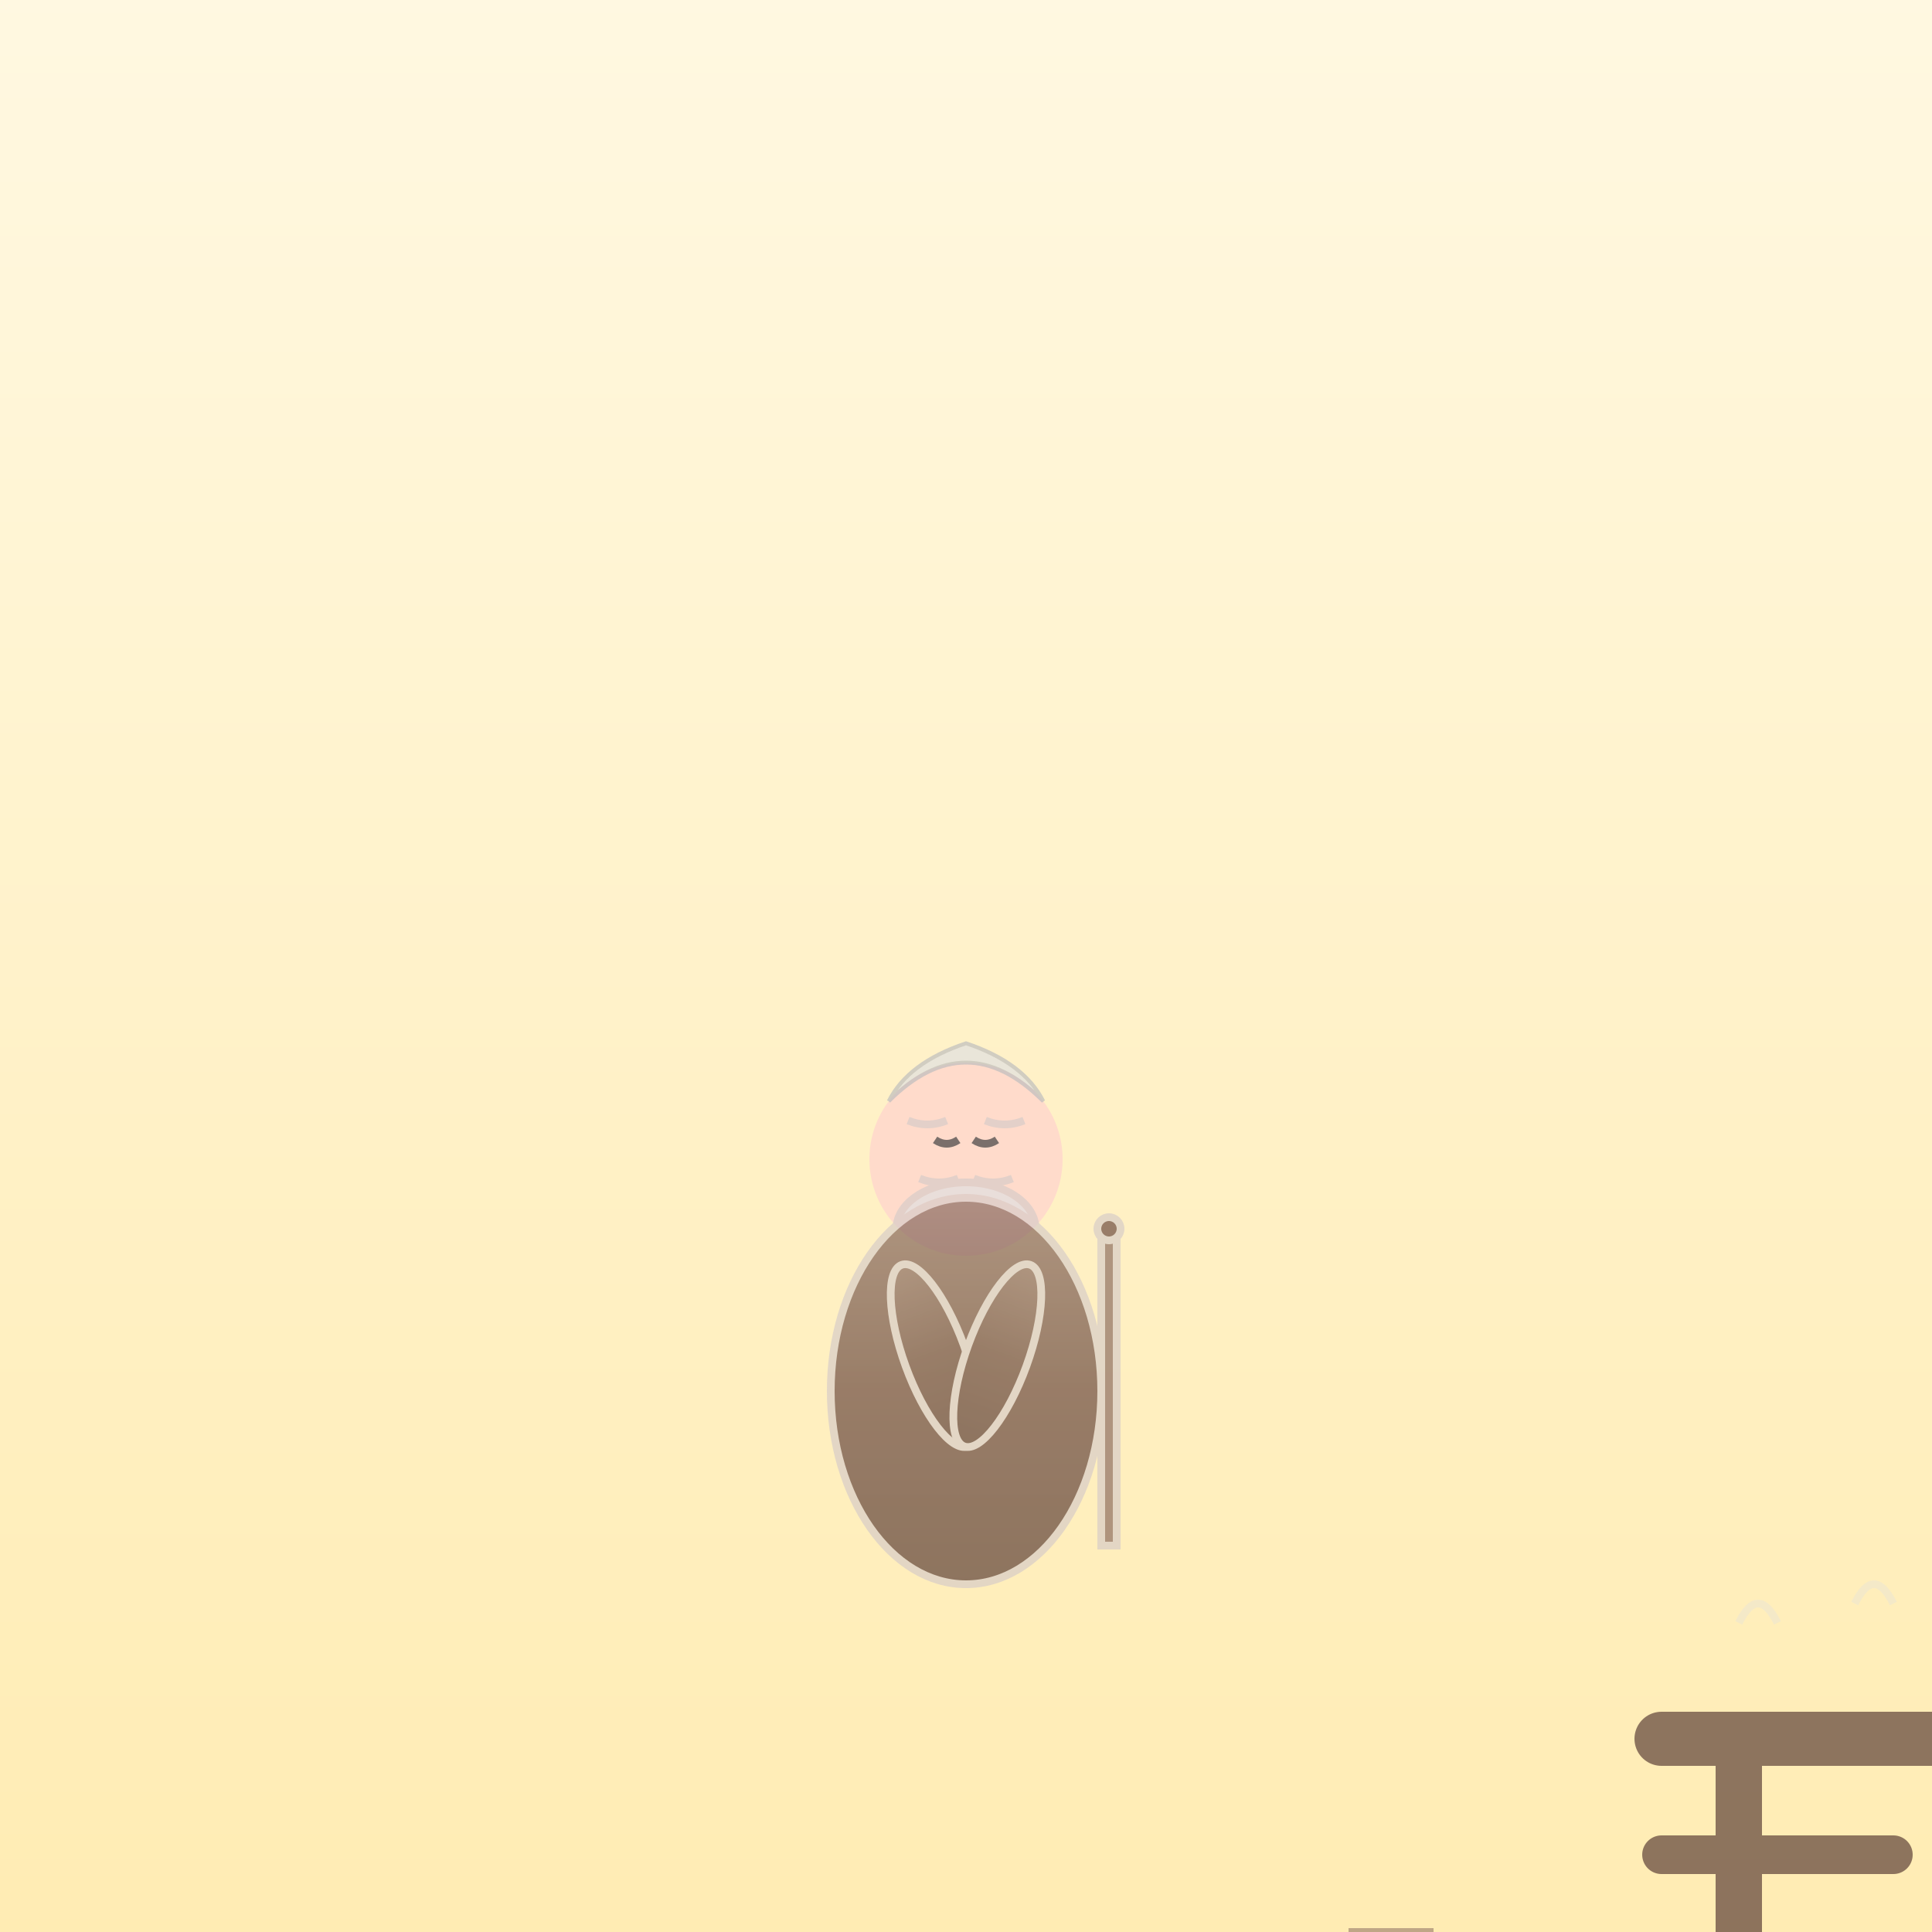 <svg xmlns="http://www.w3.org/2000/svg" width="500" height="500" viewBox="0 0 500 500">
  <rect x="0" y="0" width="500" height="500" fill="#333333" stroke="none"/>
  <defs>
    <linearGradient id="bgGrad125" x1="0%" y1="0%" x2="0%" y2="100%">
      <stop offset="0%" style="stop-color:#fff8e1;stop-opacity:1" />
      <stop offset="100%" style="stop-color:#ffecb3;stop-opacity:1" />
    </linearGradient>
    <linearGradient id="sageGrad125" x1="0%" y1="0%" x2="0%" y2="100%">
      <stop offset="0%" style="stop-color:#8d6e63;stop-opacity:1" />
      <stop offset="50%" style="stop-color:#6d4c41;stop-opacity:1" />
      <stop offset="100%" style="stop-color:#5d4037;stop-opacity:1" />
    </linearGradient>
  </defs>
  
  <!-- Background -->
  <rect width="500" height="500" fill="url(#bgGrad125)"/>
  
  <!-- Elderly sage/wise person -->
  <g transform="translate(250,300)">
  <!-- Head -->
  <circle cx="0" cy="0" r="25" fill="#ffdbcb"/>
  
  <!-- Wrinkles -->
  <g stroke="#d7ccc8" stroke-width="2" opacity="0.7" fill="none">
  <path d="M-15 -10 Q-10 -8 -5 -10"/>
  <path d="M5 -10 Q10 -8 15 -10"/>
  <path d="M-12 5 Q-7 7 -2 5"/>
  <path d="M2 5 Q7 7 12 5"/>
  
  <!-- Gray hair -->
  <path d="M-20 -15 Q0 -35 20 -15 Q15 -25 0 -30 Q-15 -25 -20 -15" 
        fill="#e0e0e0" stroke="#bdbdbd" stroke-width="1"/>
  
  <!-- Beard -->
  <ellipse cx="0" cy="18" rx="18" ry="12" fill="#e0e0e0"/>
  
  <!-- Eyes (wise, squinting) -->
  <path d="M-8 -5 Q-5 -3 -2 -5" stroke="#424242" stroke-width="2" fill="none"/>
  <path d="M2 -5 Q5 -3 8 -5" stroke="#424242" stroke-width="2" fill="none"/>
  
  <!-- Body/robes -->
  <ellipse cx="0" cy="60" rx="35" ry="50" fill="url(#sageGrad125)"/>
  
  <!-- Arms -->
  <ellipse cx="-25" cy="45" rx="8" ry="25" fill="url(#sageGrad125)" transform="rotate(-20)"/>
  <ellipse cx="25" cy="45" rx="8" ry="25" fill="url(#sageGrad125)" transform="rotate(20)"/>
  
  <!-- Walking stick -->
  <rect x="35" y="20" width="4" height="80" fill="#8d6e63"/>
  <circle cx="37" cy="18" r="3" fill="#6d4c41"/>
  
    <!-- Main radical shape 耂 (old) -->
    <!-- Top horizontal stroke -->
    <path d="M180 150 L320 150" 
        stroke="#5d4037" stroke-width="14" fill="none" stroke-linecap="round"/>
  
    <!-- Left vertical stroke -->
    <path d="M200 150 L200 220" 
        stroke="#5d4037" stroke-width="12" fill="none" stroke-linecap="round"/>
  
    <!-- Cross stroke -->
    <path d="M180 180 L240 180" 
        stroke="#5d4037" stroke-width="10" fill="none" stroke-linecap="round"/>
  
    <!-- Right side strokes -->
    <path d="M280 170 L300 190" 
        stroke="#5d4037" stroke-width="10" fill="none" stroke-linecap="round"/>
    <path d="M300 170 L280 190" 
        stroke="#5d4037" stroke-width="10" fill="none" stroke-linecap="round"/>
  
    <!-- Ancient scrolls -->
    <g transform="translate(120,350)" opacity="0.7">
    <rect x="0" y="0" width="60" height="80" rx="5" fill="#fff3c4" stroke="#d7ccc8" stroke-width="2"/>
    <!-- Text lines -->
    <g stroke="#8d6e63" stroke-width="1">
      <line x1="10" y1="15" x2="50" y2="15"/>
      <line x1="10" y1="25" x2="50" y2="25"/>
      <line x1="10" y1="35" x2="50" y2="35"/>
      <line x1="10" y1="45" x2="50" y2="45"/>
      <line x1="10" y1="55" x2="50" y2="55"/>
    </g>
    </g>
  
    <!-- Ancient tree (symbol of age) -->
    <g transform="translate(380,350)" opacity="0.6">
    <rect x="0" y="0" width="15" height="100" fill="#8d6e63"/>
    <!-- Gnarled branches -->
    <path d="M7 20 Q-5 10 -15 25" stroke="#8d6e63" stroke-width="4" fill="none"/>
    <path d="M7 40 Q20 30 30 45" stroke="#8d6e63" stroke-width="4" fill="none"/>
    <!-- Sparse leaves -->
    <g fill="#4caf50" opacity="0.5">
      <circle cx="-12" cy="28" r="3"/>
      <circle cx="25" cy="48" r="3"/>
      <circle cx="5" cy="15" r="2"/>
    </g>
    </g>
  
    <!-- Hourglass (time passing) -->
    <g transform="translate(100,200)" opacity="0.8">
    <path d="M0 0 L20 0 L20 10 L10 20 L20 30 L20 40 L0 40 L0 30 L10 20 L0 10 Z" 
          fill="#fff3c4" stroke="#8d6e63" stroke-width="2"/>
    <!-- Sand -->
    <ellipse cx="10" cy="35" rx="8" ry="3" fill="#ffcc02"/>
    <ellipse cx="10" cy="5" rx="6" ry="2" fill="#ffcc02"/>
    </g>
  
    <!-- Calendar pages (years passing) -->
    <g transform="translate(400,150)" opacity="0.6">
    <rect x="0" y="0" width="20" height="25" fill="#ffffff" stroke="#bdbdbd" stroke-width="1"/>
    <rect x="3" y="3" width="20" height="25" fill="#f5f5f5" stroke="#bdbdbd" stroke-width="1"/>
    <rect x="6" y="6" width="20" height="25" fill="#eeeeee" stroke="#bdbdbd" stroke-width="1"/>
    <!-- Numbers -->
    
    </g>
  
    <!-- Gray/white hair strands -->
    <g stroke="#e0e0e0" stroke-width="2" opacity="0.5" fill="none">
    <path d="M200 120 Q205 110 210 120"/>
    <path d="M290 120 Q295 110 300 120"/>
    <path d="M230 115 Q235 105 240 115"/>
    </g>
  
    <!-- Wisdom symbols -->
    <g transform="translate(380,250)" stroke="#8d6e63" stroke-width="2" opacity="0.5" fill="none">
    <circle cx="0" cy="0" r="10"/>
    <path d="M-6 -3 Q0 -8 6 -3"/>
    <circle cx="-3" cy="-3" r="1" fill="#8d6e63"/>
    <circle cx="3" cy="-3" r="1" fill="#8d6e63"/>
    <path d="M-3 3 Q0 6 3 3"/>
    </g>
  
    <!-- Walking path (worn with age) -->
    <path d="M100 450 Q250 430 400 450" 
        stroke="#d7ccc8" stroke-width="4" opacity="0.5" fill="none"/>
  
    <!-- Footprints -->
    <g fill="#d7ccc8" opacity="0.4">
    <ellipse cx="180" cy="445" rx="6" ry="3"/>
    <ellipse cx="200" cy="440" rx="6" ry="3"/>
    <ellipse cx="220" cy="445" rx="6" ry="3"/>
    </g>
  
    <!-- Kanji character 耂 -->
    
    </g>
  </g>
</svg> 